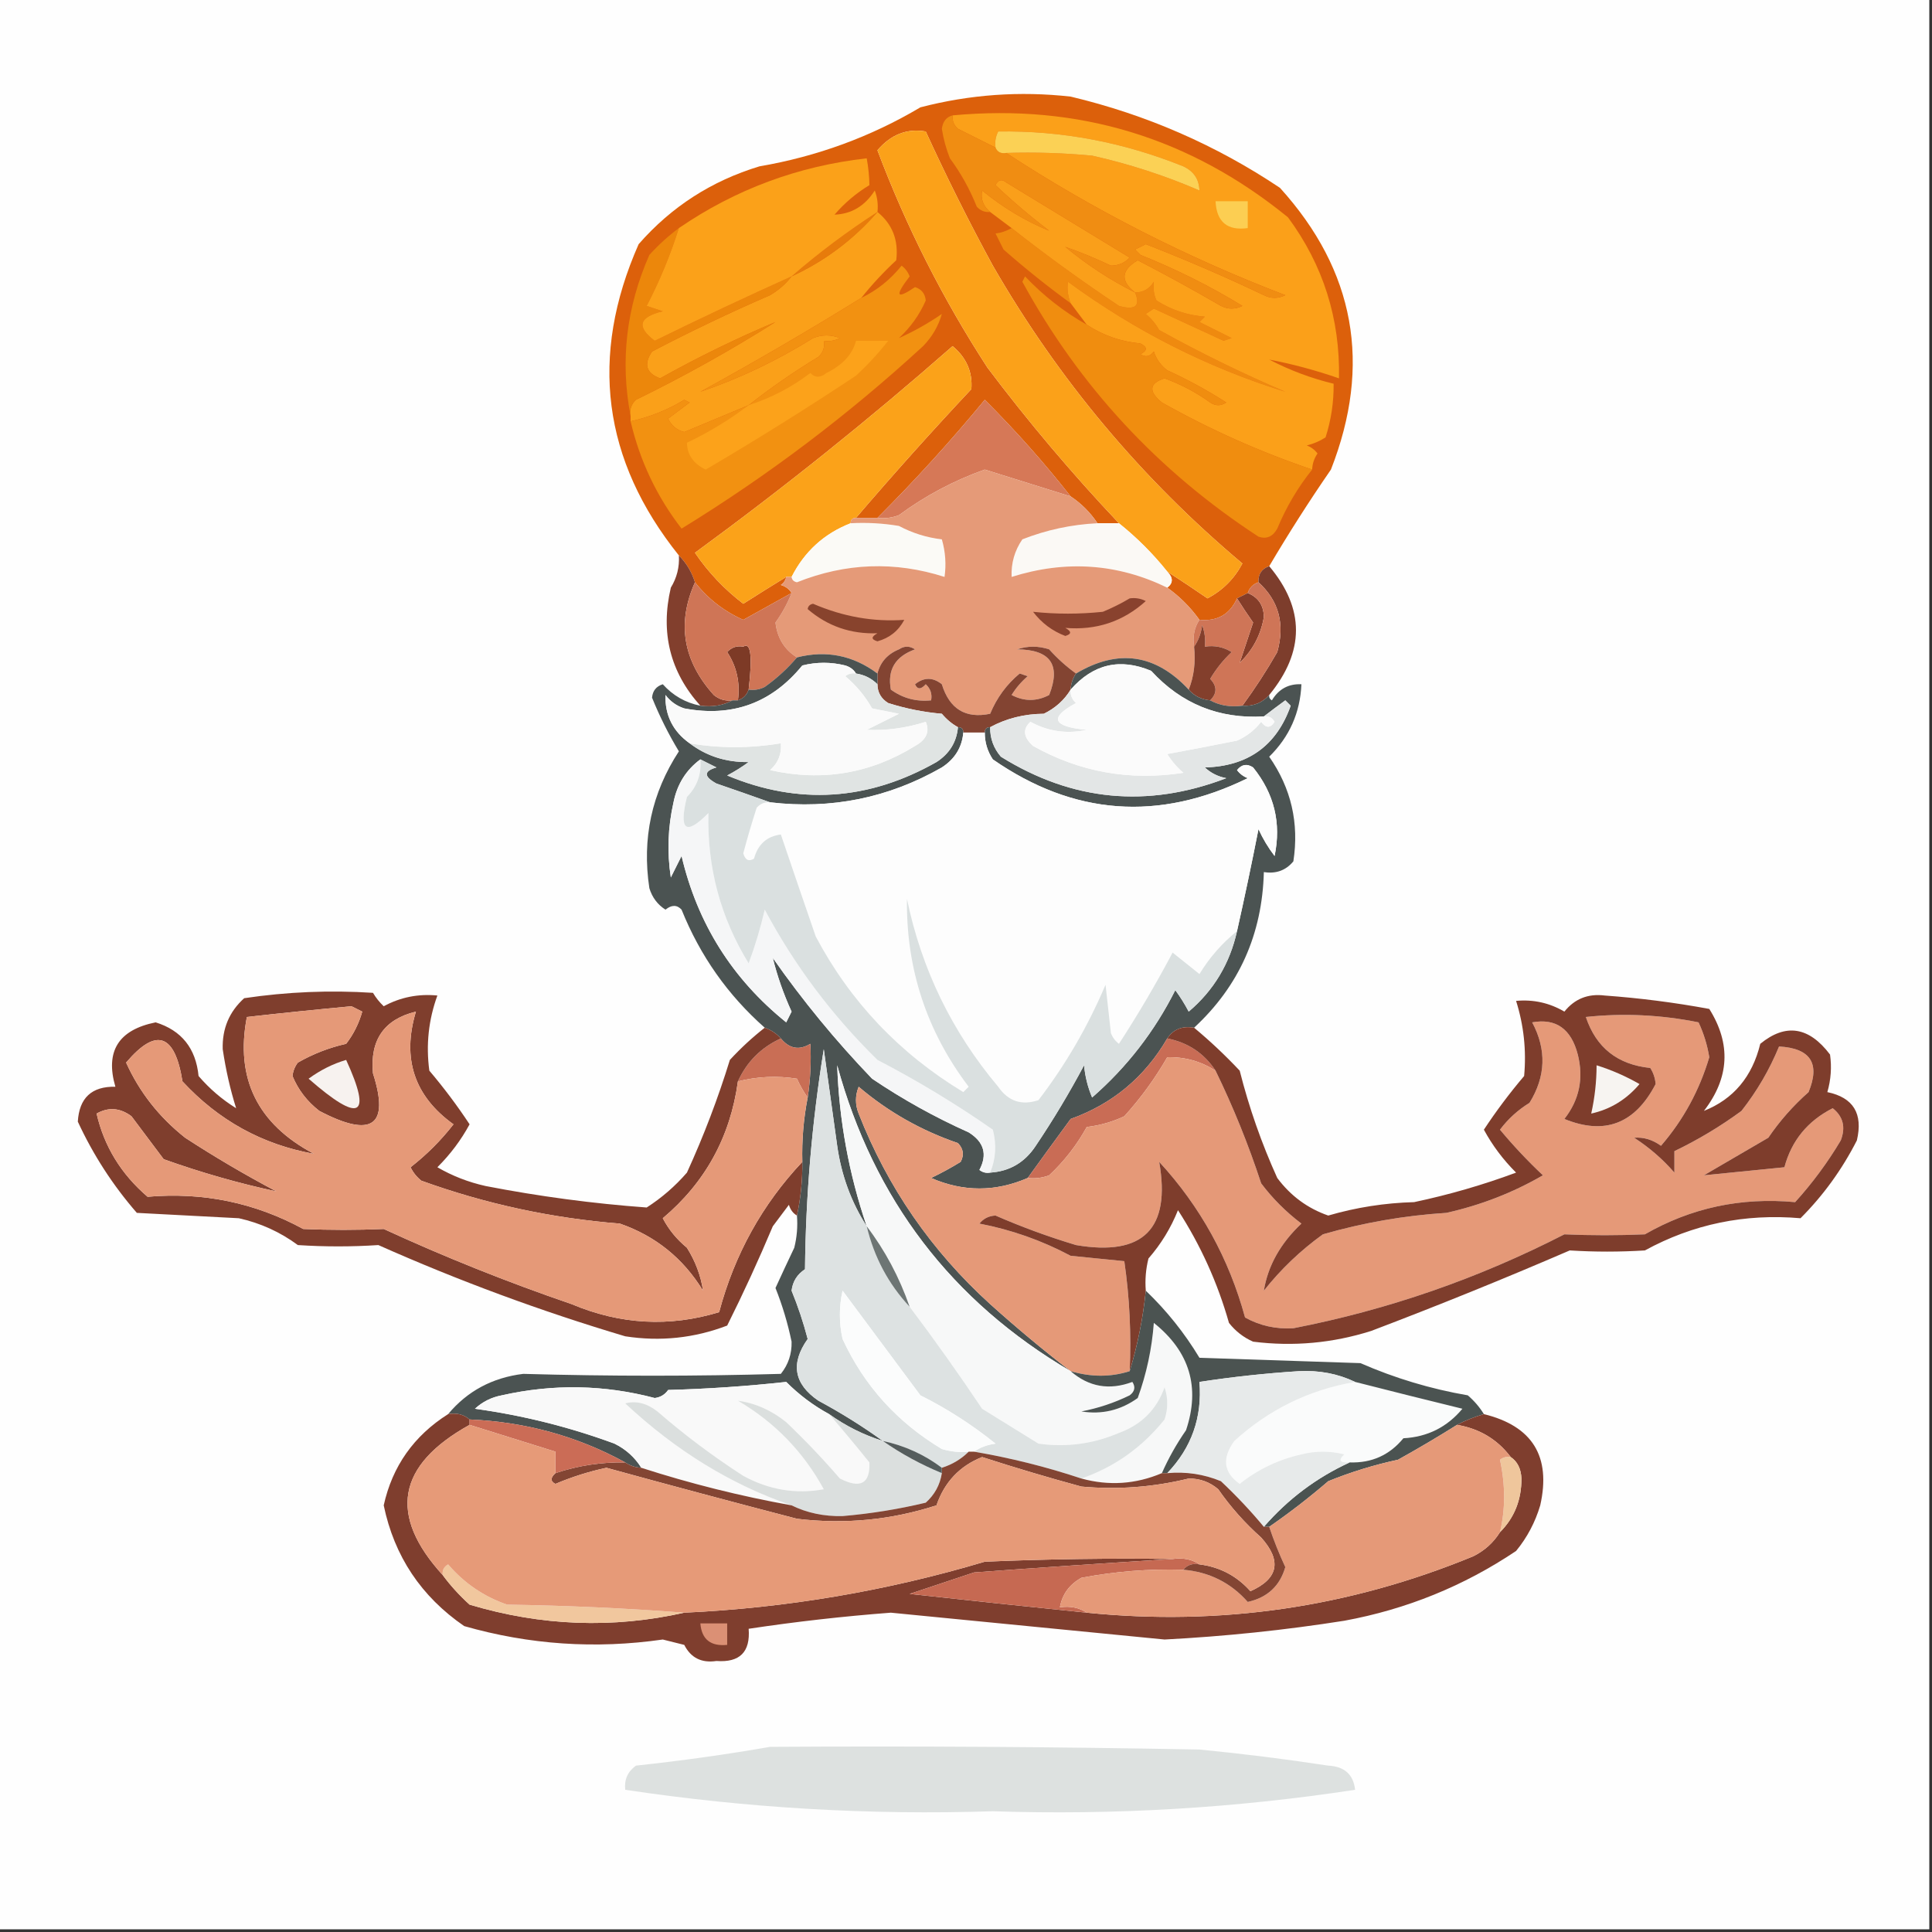 <?xml version="1.0" encoding="UTF-8"?>
<!DOCTYPE svg PUBLIC "-//W3C//DTD SVG 1.1//EN" "http://www.w3.org/Graphics/SVG/1.1/DTD/svg11.dtd">
<svg xmlns="http://www.w3.org/2000/svg" version="1.1" width="360px" height="360px" style="shape-rendering:geometricPrecision; text-rendering:geometricPrecision; image-rendering:optimizeQuality; fill-rule:evenodd; clip-rule:evenodd" xmlns:xlink="http://www.w3.org/1999/xlink">
<rect width="100%" height="100%" fill="#333333" stroke="none"/>
<g><path style="opacity:1" fill="#fefefe" d="M -0.5,-0.5 C 119.5,-0.5 239.5,-0.5 359.5,-0.5C 359.5,119.5 359.5,239.5 359.5,359.5C 239.5,359.5 119.5,359.5 -0.5,359.5C -0.5,239.5 -0.5,119.5 -0.5,-0.5 Z"/></g>
<g><path style="opacity:1" fill="#dc600b" d="M 236.5,105.5 C 235.094,105.973 234.427,106.973 234.5,108.5C 233.5,108.833 232.833,109.5 232.5,110.5C 231.833,110.833 231.167,111.167 230.5,111.5C 229.171,114.48 226.837,115.813 223.5,115.5C 221.806,113.139 219.806,111.139 217.5,109.5C 218.625,108.652 218.625,107.652 217.5,106.5C 219.993,108.112 222.493,109.778 225,111.5C 227.833,110 230,107.833 231.5,105C 212.729,89.23 197.229,70.73 185,49.5C 180.552,41.333 176.385,33 172.5,24.5C 169.013,23.892 166.013,25.059 163.5,28C 168.861,42.221 175.694,55.721 184,68.5C 191.626,78.626 199.793,88.293 208.5,97.5C 207.167,97.5 205.833,97.5 204.5,97.5C 203.167,95.5 201.5,93.833 199.5,92.5C 194.594,86.252 189.26,80.252 183.5,74.5C 177.209,82.127 170.542,89.46 163.5,96.5C 162.167,96.5 160.833,96.5 159.5,96.5C 166.406,88.425 173.572,80.425 181,72.5C 181.239,69.303 180.072,66.636 177.5,64.5C 162.087,78.043 146.087,90.876 129.5,103C 131.979,106.647 134.979,109.813 138.5,112.5C 141.202,110.78 143.868,109.113 146.5,107.5C 146.389,108.117 146.056,108.617 145.5,109C 146.416,109.278 147.082,109.778 147.5,110.5C 144.499,112.168 141.499,113.834 138.5,115.5C 134.91,113.909 131.91,111.575 129.5,108.5C 128.89,106.566 127.89,104.899 126.5,103.5C 112.266,85.727 109.766,66.393 119,45.5C 125.088,38.536 132.588,33.702 141.5,31C 152.252,29.154 162.252,25.487 171.5,20C 180.693,17.607 190.026,16.94 199.5,18C 213.567,21.351 226.567,27.017 238.5,35C 252.492,50.443 255.658,67.943 248,87.5C 243.943,93.384 240.11,99.384 236.5,105.5 Z"/></g>
<g><path style="opacity:1" fill="#fba119" d="M 217.5,106.5 C 214.833,103.167 211.833,100.167 208.5,97.5C 199.793,88.293 191.626,78.626 184,68.5C 175.694,55.721 168.861,42.221 163.5,28C 166.013,25.059 169.013,23.892 172.5,24.5C 176.385,33 180.552,41.333 185,49.5C 197.229,70.73 212.729,89.23 231.5,105C 230,107.833 227.833,110 225,111.5C 222.493,109.778 219.993,108.112 217.5,106.5 Z"/></g>
<g><path style="opacity:1" fill="#faa019" d="M 163.5,39.5 C 166.294,41.77 167.46,44.77 167,48.5C 164.628,50.703 162.461,53.036 160.5,55.5C 150.719,61.562 140.719,67.396 130.5,73C 137.75,70.545 144.75,67.212 151.5,63C 153.167,62.333 154.833,62.333 156.5,63C 155.552,63.483 154.552,63.65 153.5,63.5C 153.719,64.675 153.386,65.675 152.5,66.5C 147.926,69.276 143.593,72.276 139.5,75.5C 135.568,77.127 131.568,78.793 127.5,80.5C 126.09,80.132 125.09,79.299 124.5,78C 125.833,77 127.167,76 128.5,75C 128.167,74.833 127.833,74.667 127.5,74.5C 124.371,76.4 121.037,77.733 117.5,78.5C 117.5,78.167 117.5,77.833 117.5,77.5C 117.281,76.325 117.614,75.325 118.5,74.5C 127.432,70.135 136.098,65.301 144.5,60C 137.263,63.033 130.097,66.534 123,70.5C 120.402,69.536 119.902,67.87 121.5,65.5C 128.703,61.732 136.036,58.232 143.5,55C 145.093,54.051 146.426,52.885 147.5,51.5C 153.687,48.647 159.021,44.647 163.5,39.5 Z"/></g>
<g><path style="opacity:1" fill="#ec870b" d="M 126.5,42.5 C 124.942,47.458 122.942,52.292 120.5,57C 121.5,57.333 122.5,57.667 123.5,58C 119.033,59.066 118.533,60.899 122,63.5C 130.492,59.336 138.992,55.336 147.5,51.5C 146.426,52.885 145.093,54.051 143.5,55C 136.036,58.232 128.703,61.732 121.5,65.5C 119.902,67.87 120.402,69.536 123,70.5C 130.097,66.534 137.263,63.033 144.5,60C 136.098,65.301 127.432,70.135 118.5,74.5C 117.614,75.325 117.281,76.325 117.5,77.5C 115.531,67.276 116.697,57.276 121,47.5C 122.704,45.627 124.537,43.96 126.5,42.5 Z"/></g>
<g><path style="opacity:1" fill="#f29111" d="M 117.5,78.5 C 121.037,77.733 124.371,76.4 127.5,74.5C 127.833,74.667 128.167,74.833 128.5,75C 127.167,76 125.833,77 124.5,78C 125.09,79.299 126.09,80.132 127.5,80.5C 131.568,78.793 135.568,77.127 139.5,75.5C 143.593,72.276 147.926,69.276 152.5,66.5C 153.386,65.675 153.719,64.675 153.5,63.5C 154.552,63.65 155.552,63.483 156.5,63C 154.833,62.333 153.167,62.333 151.5,63C 144.75,67.212 137.75,70.545 130.5,73C 140.719,67.396 150.719,61.562 160.5,55.5C 163.394,54.118 165.894,52.118 168,49.5C 168.692,50.025 169.192,50.692 169.5,51.5C 166.672,55.198 167.005,55.865 170.5,53.5C 171.72,53.887 172.387,54.72 172.5,56C 171.33,58.668 169.663,61.002 167.5,63C 170.25,61.773 172.917,60.273 175.5,58.5C 174.861,60.76 173.694,62.76 172,64.5C 158.097,77.285 143.097,88.618 127,98.5C 122.404,92.564 119.238,85.897 117.5,78.5 Z"/></g>
<g><path style="opacity:1" fill="#fca21a" d="M 139.5,75.5 C 143.673,74.163 147.506,72.163 151,69.5C 151.85,70.424 152.85,70.424 154,69.5C 157.044,67.992 158.877,65.992 159.5,63.5C 161.489,63.521 163.489,63.521 165.5,63.5C 163.684,65.817 161.684,67.984 159.5,70C 150.335,76.084 141.002,81.917 131.5,87.5C 129.216,86.418 128.05,84.752 128,82.5C 132.147,80.518 135.98,78.184 139.5,75.5 Z"/></g>
<g><path style="opacity:1" fill="#ef8a0f" d="M 188.5,42.5 C 194.922,47.557 201.589,52.39 208.5,57C 211.543,57.862 212.543,57.029 211.5,54.5C 213.017,54.489 214.184,53.823 215,52.5C 214.852,53.825 215.018,54.992 215.5,56C 218.246,57.75 221.246,58.75 224.5,59C 224.167,59.333 223.833,59.667 223.5,60C 225.5,61 227.5,62 229.5,63C 229,63.167 228.5,63.333 228,63.5C 223.667,61.5 219.333,59.5 215,57.5C 214.5,57.833 214,58.167 213.5,58.5C 214.522,59.354 215.355,60.354 216,61.5C 223.665,65.749 231.498,69.583 239.5,73C 224.948,68.474 211.448,61.64 199,52.5C 198.805,53.819 198.972,55.153 199.5,56.5C 195.208,53.38 191.041,50.047 187,46.5C 186.5,45.5 186,44.5 185.5,43.5C 186.472,43.407 187.472,43.074 188.5,42.5 Z"/></g>
<g><path style="opacity:1" fill="#fba019" d="M 244.5,87.5 C 234.776,84.203 225.443,80.037 216.5,75C 213.96,72.913 214.127,71.413 217,70.5C 220.055,71.611 222.888,73.111 225.5,75C 226.5,75.667 227.5,75.667 228.5,75C 224.993,72.746 221.327,70.746 217.5,69C 216.299,68.097 215.465,66.931 215,65.5C 214.282,66.451 213.449,66.617 212.5,66C 213.833,65.333 213.833,64.667 212.5,64C 208.82,63.652 205.486,62.485 202.5,60.5C 201.5,59.167 200.5,57.833 199.5,56.5C 198.972,55.153 198.805,53.819 199,52.5C 211.448,61.64 224.948,68.474 239.5,73C 231.498,69.583 223.665,65.749 216,61.5C 215.355,60.354 214.522,59.354 213.5,58.5C 214,58.167 214.5,57.833 215,57.5C 219.333,59.5 223.667,61.5 228,63.5C 228.5,63.333 229,63.167 229.5,63C 227.5,62 225.5,61 223.5,60C 223.833,59.667 224.167,59.333 224.5,59C 221.246,58.75 218.246,57.75 215.5,56C 215.018,54.992 214.852,53.825 215,52.5C 214.184,53.823 213.017,54.489 211.5,54.5C 208.731,52.337 208.898,50.337 212,48.5C 217.247,51.206 222.414,54.04 227.5,57C 228.833,57.667 230.167,57.667 231.5,57C 225.537,53.352 219.204,50.185 212.5,47.5C 212.167,47.167 211.833,46.833 211.5,46.5C 212.167,46.167 212.833,45.833 213.5,45.5C 220.975,48.406 228.308,51.572 235.5,55C 236.833,55.667 238.167,55.667 239.5,55C 221.138,47.986 203.805,39.153 187.5,28.5C 192.844,28.334 198.177,28.501 203.5,29C 210.463,30.567 217.13,32.734 223.5,35.5C 223.439,33.408 222.439,31.908 220.5,31C 209.3,26.483 197.8,24.317 186,24.5C 185.517,25.448 185.351,26.448 185.5,27.5C 183.193,26.347 180.86,25.18 178.5,24C 177.748,23.329 177.414,22.496 177.5,21.5C 200.941,19.306 221.774,25.64 240,40.5C 246.557,49.383 249.723,59.383 249.5,70.5C 245.183,69.001 240.85,67.835 236.5,67C 240.342,69.002 244.342,70.502 248.5,71.5C 248.543,74.91 248.043,78.243 247,81.5C 245.933,82.191 244.766,82.691 243.5,83C 244.308,83.308 244.975,83.808 245.5,84.5C 244.873,85.417 244.539,86.417 244.5,87.5 Z"/></g>
<g><path style="opacity:1" fill="#e77b0b" d="M 163.5,39.5 C 159.021,44.647 153.687,48.647 147.5,51.5C 152.545,47.122 157.878,43.122 163.5,39.5 Z"/></g>
<g><path style="opacity:1" fill="#fa9f1a" d="M 211.5,54.5 C 212.543,57.029 211.543,57.862 208.5,57C 201.589,52.39 194.922,47.557 188.5,42.5C 187.167,41.5 185.833,40.5 184.5,39.5C 183.2,38.399 182.7,37.066 183,35.5C 186.937,38.705 191.104,41.205 195.5,43C 191.995,40.325 188.661,37.492 185.5,34.5C 186.002,33.479 186.668,33.312 187.5,34C 195.172,38.676 202.839,43.342 210.5,48C 209.57,48.991 208.404,49.491 207,49.5C 204.125,48.136 201.292,46.97 198.5,46C 202.549,49.352 206.882,52.185 211.5,54.5 Z"/></g>
<g><path style="opacity:1" fill="#fcce52" d="M 226.5,37.5 C 228.5,37.5 230.5,37.5 232.5,37.5C 232.5,39.167 232.5,40.833 232.5,42.5C 228.69,43.024 226.69,41.357 226.5,37.5 Z"/></g>
<g><path style="opacity:1" fill="#fba119" d="M 163.5,39.5 C 157.878,43.122 152.545,47.122 147.5,51.5C 138.992,55.336 130.492,59.336 122,63.5C 118.533,60.899 119.033,59.066 123.5,58C 122.5,57.667 121.5,57.333 120.5,57C 122.942,52.292 124.942,47.458 126.5,42.5C 137.058,35.274 148.724,30.94 161.5,29.5C 161.815,31.226 161.981,32.892 162,34.5C 159.555,35.977 157.388,37.81 155.5,40C 158.664,39.879 161.164,38.379 163,35.5C 163.49,36.793 163.657,38.127 163.5,39.5 Z"/></g>
<g><path style="opacity:1" fill="#f08d12" d="M 177.5,21.5 C 177.414,22.496 177.748,23.329 178.5,24C 180.86,25.18 183.193,26.347 185.5,27.5C 185.842,28.338 186.508,28.672 187.5,28.5C 203.805,39.153 221.138,47.986 239.5,55C 238.167,55.667 236.833,55.667 235.5,55C 228.308,51.572 220.975,48.406 213.5,45.5C 212.833,45.833 212.167,46.167 211.5,46.5C 211.833,46.833 212.167,47.167 212.5,47.5C 219.204,50.185 225.537,53.352 231.5,57C 230.167,57.667 228.833,57.667 227.5,57C 222.414,54.04 217.247,51.206 212,48.5C 208.898,50.337 208.731,52.337 211.5,54.5C 206.882,52.185 202.549,49.352 198.5,46C 201.292,46.97 204.125,48.136 207,49.5C 208.404,49.491 209.57,48.991 210.5,48C 202.839,43.342 195.172,38.676 187.5,34C 186.668,33.312 186.002,33.479 185.5,34.5C 188.661,37.492 191.995,40.325 195.5,43C 191.104,41.205 186.937,38.705 183,35.5C 182.7,37.066 183.2,38.399 184.5,39.5C 183.504,39.586 182.671,39.252 182,38.5C 180.701,35.245 179.035,32.245 177,29.5C 176.296,27.722 175.796,25.888 175.5,24C 175.684,22.624 176.351,21.791 177.5,21.5 Z"/></g>
<g><path style="opacity:1" fill="#fbd155" d="M 187.5,28.5 C 186.508,28.672 185.842,28.338 185.5,27.5C 185.351,26.448 185.517,25.448 186,24.5C 197.8,24.317 209.3,26.483 220.5,31C 222.439,31.908 223.439,33.408 223.5,35.5C 217.13,32.734 210.463,30.567 203.5,29C 198.177,28.501 192.844,28.334 187.5,28.5 Z"/></g>
<g><path style="opacity:1" fill="#fba219" d="M 159.5,96.5 C 158.833,96.5 158.5,96.833 158.5,97.5C 153.58,99.419 149.913,102.752 147.5,107.5C 147.167,107.5 146.833,107.5 146.5,107.5C 143.868,109.113 141.202,110.78 138.5,112.5C 134.979,109.813 131.979,106.647 129.5,103C 146.087,90.876 162.087,78.043 177.5,64.5C 180.072,66.636 181.239,69.303 181,72.5C 173.572,80.425 166.406,88.425 159.5,96.5 Z"/></g>
<g><path style="opacity:1" fill="#d67857" d="M 199.5,92.5 C 194.192,90.852 188.859,89.185 183.5,87.5C 177.728,89.552 172.394,92.385 167.5,96C 166.207,96.49 164.873,96.657 163.5,96.5C 170.542,89.46 177.209,82.127 183.5,74.5C 189.26,80.252 194.594,86.252 199.5,92.5 Z"/></g>
<g><path style="opacity:1" fill="#f08d0f" d="M 202.5,60.5 C 205.486,62.485 208.82,63.652 212.5,64C 213.833,64.667 213.833,65.333 212.5,66C 213.449,66.617 214.282,66.451 215,65.5C 215.465,66.931 216.299,68.097 217.5,69C 221.327,70.746 224.993,72.746 228.5,75C 227.5,75.667 226.5,75.667 225.5,75C 222.888,73.111 220.055,71.611 217,70.5C 214.127,71.413 213.96,72.913 216.5,75C 225.443,80.037 234.776,84.203 244.5,87.5C 241.841,90.809 239.674,94.476 238,98.5C 237.163,100.007 235.996,100.507 234.5,100C 215.779,87.784 201.112,71.951 190.5,52.5C 190.667,52.167 190.833,51.833 191,51.5C 194.441,55.121 198.274,58.121 202.5,60.5 Z"/></g>
<g><path style="opacity:1" fill="#fbfaf6" d="M 158.5,97.5 C 161.518,97.335 164.518,97.502 167.5,98C 170.022,99.341 172.689,100.174 175.5,100.5C 176.167,102.819 176.334,105.153 176,107.5C 166.744,104.54 157.577,104.874 148.5,108.5C 147.893,108.376 147.56,108.043 147.5,107.5C 149.913,102.752 153.58,99.419 158.5,97.5 Z"/></g>
<g><path style="opacity:1" fill="#fbf9f5" d="M 204.5,97.5 C 205.833,97.5 207.167,97.5 208.5,97.5C 211.833,100.167 214.833,103.167 217.5,106.5C 218.625,107.652 218.625,108.652 217.5,109.5C 208.235,104.994 198.568,104.327 188.5,107.5C 188.39,104.941 189.056,102.608 190.5,100.5C 195.003,98.733 199.669,97.733 204.5,97.5 Z"/></g>
<g><path style="opacity:1" fill="#e59a78" d="M 199.5,92.5 C 201.5,93.833 203.167,95.5 204.5,97.5C 199.669,97.733 195.003,98.733 190.5,100.5C 189.056,102.608 188.39,104.941 188.5,107.5C 198.568,104.327 208.235,104.994 217.5,109.5C 219.806,111.139 221.806,113.139 223.5,115.5C 222.549,116.919 222.216,118.585 222.5,120.5C 222.806,123.385 222.473,126.052 221.5,128.5C 215.307,121.851 208.307,120.851 200.5,125.5C 198.704,124.207 197.037,122.707 195.5,121C 193.5,120.333 191.5,120.333 189.5,121C 195.719,121.035 197.719,123.868 195.5,129.5C 193.161,130.724 190.828,130.724 188.5,129.5C 189.313,128.186 190.313,127.019 191.5,126C 191,125.833 190.5,125.667 190,125.5C 187.566,127.525 185.732,130.025 184.5,133C 179.924,133.95 176.924,132.117 175.5,127.5C 173.833,126.167 172.167,126.167 170.5,127.5C 170.938,128.506 171.604,128.506 172.5,127.5C 173.386,128.325 173.719,129.325 173.5,130.5C 170.728,130.78 168.228,130.113 166,128.5C 165.318,124.82 166.818,122.32 170.5,121C 169.5,120.333 168.5,120.333 167.5,121C 165.365,121.876 164.031,123.376 163.5,125.5C 158.95,122.111 153.95,121.111 148.5,122.5C 146.164,121.044 144.831,118.878 144.5,116C 145.741,114.269 146.741,112.436 147.5,110.5C 147.082,109.778 146.416,109.278 145.5,109C 146.056,108.617 146.389,108.117 146.5,107.5C 146.833,107.5 147.167,107.5 147.5,107.5C 147.56,108.043 147.893,108.376 148.5,108.5C 157.577,104.874 166.744,104.54 176,107.5C 176.334,105.153 176.167,102.819 175.5,100.5C 172.689,100.174 170.022,99.341 167.5,98C 164.518,97.502 161.518,97.335 158.5,97.5C 158.5,96.833 158.833,96.5 159.5,96.5C 160.833,96.5 162.167,96.5 163.5,96.5C 164.873,96.657 166.207,96.49 167.5,96C 172.394,92.385 177.728,89.552 183.5,87.5C 188.859,89.185 194.192,90.852 199.5,92.5 Z"/></g>
<g><path style="opacity:1" fill="#89422e" d="M 210.5,111.5 C 211.552,111.351 212.552,111.517 213.5,112C 209.282,115.814 204.282,117.481 198.5,117C 199.696,117.654 199.696,118.154 198.5,118.5C 196.076,117.577 194.076,116.077 192.5,114C 196.784,114.457 201.118,114.457 205.5,114C 207.315,113.243 208.981,112.41 210.5,111.5 Z"/></g>
<g><path style="opacity:1" fill="#853d29" d="M 232.5,110.5 C 234.478,111.317 235.478,112.817 235.5,115C 234.92,118.328 233.42,121.161 231,123.5C 231.782,121.154 232.615,118.654 233.5,116C 232.445,114.493 231.445,112.993 230.5,111.5C 231.167,111.167 231.833,110.833 232.5,110.5 Z"/></g>
<g><path style="opacity:1" fill="#88432d" d="M 150.5,113.5 C 150.56,112.957 150.893,112.624 151.5,112.5C 157.093,114.913 162.76,115.913 168.5,115.5C 167.421,117.543 165.754,118.876 163.5,119.5C 162.304,119.154 162.304,118.654 163.5,118C 158.532,118.176 154.199,116.676 150.5,113.5 Z"/></g>
<g><path style="opacity:1" fill="#7d3d2c" d="M 236.5,105.5 C 243.147,113.408 243.147,121.408 236.5,129.5C 235.221,130.968 233.554,131.635 231.5,131.5C 233.837,128.319 236.004,124.986 238,121.5C 239.461,116.284 238.295,111.95 234.5,108.5C 234.427,106.973 235.094,105.973 236.5,105.5 Z"/></g>
<g><path style="opacity:1" fill="#cf7557" d="M 234.5,108.5 C 238.295,111.95 239.461,116.284 238,121.5C 236.004,124.986 233.837,128.319 231.5,131.5C 229.265,131.795 227.265,131.461 225.5,130.5C 226.807,129.198 226.807,127.865 225.5,126.5C 226.593,124.651 227.926,122.984 229.5,121.5C 227.955,120.548 226.288,120.215 224.5,120.5C 224.657,119.127 224.49,117.793 224,116.5C 223.79,118.058 223.29,119.391 222.5,120.5C 222.216,118.585 222.549,116.919 223.5,115.5C 226.837,115.813 229.171,114.48 230.5,111.5C 231.445,112.993 232.445,114.493 233.5,116C 232.615,118.654 231.782,121.154 231,123.5C 233.42,121.161 234.92,118.328 235.5,115C 235.478,112.817 234.478,111.317 232.5,110.5C 232.833,109.5 233.5,108.833 234.5,108.5 Z"/></g>
<g><path style="opacity:1" fill="#823f2d" d="M 126.5,103.5 C 127.89,104.899 128.89,106.566 129.5,108.5C 126.095,116.125 127.262,123.125 133,129.5C 134.011,130.337 135.178,130.67 136.5,130.5C 134.735,131.461 132.735,131.795 130.5,131.5C 124.861,125.222 123.028,117.889 125,109.5C 126.128,107.655 126.628,105.655 126.5,103.5 Z"/></g>
<g><path style="opacity:1" fill="#7d3a26" d="M 139.5,128.5 C 139.167,129.5 138.5,130.167 137.5,130.5C 137.937,127.193 137.27,124.193 135.5,121.5C 136.325,120.614 137.325,120.281 138.5,120.5C 139.896,119.581 140.23,122.247 139.5,128.5 Z"/></g>
<g><path style="opacity:1" fill="#cf7556" d="M 129.5,108.5 C 131.91,111.575 134.91,113.909 138.5,115.5C 141.499,113.834 144.499,112.168 147.5,110.5C 146.741,112.436 145.741,114.269 144.5,116C 144.831,118.878 146.164,121.044 148.5,122.5C 146.763,124.55 144.763,126.383 142.5,128C 141.552,128.483 140.552,128.649 139.5,128.5C 140.23,122.247 139.896,119.581 138.5,120.5C 137.325,120.281 136.325,120.614 135.5,121.5C 137.27,124.193 137.937,127.193 137.5,130.5C 137.167,130.5 136.833,130.5 136.5,130.5C 135.178,130.67 134.011,130.337 133,129.5C 127.262,123.125 126.095,116.125 129.5,108.5 Z"/></g>
<g><path style="opacity:1" fill="#833f2c" d="M 225.5,130.5 C 223.847,130.34 222.514,129.674 221.5,128.5C 222.473,126.052 222.806,123.385 222.5,120.5C 223.29,119.391 223.79,118.058 224,116.5C 224.49,117.793 224.657,119.127 224.5,120.5C 226.288,120.215 227.955,120.548 229.5,121.5C 227.926,122.984 226.593,124.651 225.5,126.5C 226.807,127.865 226.807,129.198 225.5,130.5 Z"/></g>
<g><path style="opacity:1" fill="#834432" d="M 200.5,125.5 C 199.89,126.391 199.557,127.391 199.5,128.5C 198.326,130.441 196.659,131.941 194.5,133C 190.861,133.026 187.528,133.86 184.5,135.5C 183.833,135.5 183.5,135.833 183.5,136.5C 182.167,136.5 180.833,136.5 179.5,136.5C 179.5,135.833 179.167,135.5 178.5,135.5C 177.373,134.878 176.373,134.045 175.5,133C 172.086,132.703 168.753,132.036 165.5,131C 164.177,130.184 163.511,129.017 163.5,127.5C 163.5,126.833 163.5,126.167 163.5,125.5C 164.031,123.376 165.365,121.876 167.5,121C 168.5,120.333 169.5,120.333 170.5,121C 166.818,122.32 165.318,124.82 166,128.5C 168.228,130.113 170.728,130.78 173.5,130.5C 173.719,129.325 173.386,128.325 172.5,127.5C 171.604,128.506 170.938,128.506 170.5,127.5C 172.167,126.167 173.833,126.167 175.5,127.5C 176.924,132.117 179.924,133.95 184.5,133C 185.732,130.025 187.566,127.525 190,125.5C 190.5,125.667 191,125.833 191.5,126C 190.313,127.019 189.313,128.186 188.5,129.5C 190.828,130.724 193.161,130.724 195.5,129.5C 197.719,123.868 195.719,121.035 189.5,121C 191.5,120.333 193.5,120.333 195.5,121C 197.037,122.707 198.704,124.207 200.5,125.5 Z"/></g>
<g><path style="opacity:1" fill="#4b5352" d="M 163.5,125.5 C 163.5,126.167 163.5,126.833 163.5,127.5C 162.395,126.4 161.062,125.733 159.5,125.5C 159.082,124.778 158.416,124.278 157.5,124C 154.833,123.333 152.167,123.333 149.5,124C 143.766,131.023 136.433,133.689 127.5,132C 126.069,131.535 124.903,130.701 124,129.5C 123.891,133.282 125.391,136.282 128.5,138.5C 131.655,140.898 135.321,142.064 139.5,142C 138.241,142.923 136.908,143.757 135.5,144.5C 148.785,150.048 161.785,149.214 174.5,142C 176.923,140.429 178.256,138.263 178.5,135.5C 179.167,135.5 179.5,135.833 179.5,136.5C 179.256,139.263 177.923,141.429 175.5,143C 165.581,148.684 154.914,150.851 143.5,149.5C 140.275,148.35 136.942,147.184 133.5,146C 131.109,144.691 131.109,143.691 133.5,143C 132.473,142.487 131.473,141.987 130.5,141.5C 127.843,143.466 126.177,146.133 125.5,149.5C 124.447,154.133 124.281,158.799 125,163.5C 125.667,162.167 126.333,160.833 127,159.5C 129.958,172.087 136.458,182.421 146.5,190.5C 146.833,189.833 147.167,189.167 147.5,188.5C 145.985,185.169 144.818,181.836 144,178.5C 149.569,186.46 155.736,193.96 162.5,201C 168.21,204.855 174.21,208.188 180.5,211C 183.362,212.786 184.028,215.119 182.5,218C 183.094,218.464 183.761,218.631 184.5,218.5C 188.138,218.262 190.971,216.596 193,213.5C 196.252,208.666 199.252,203.666 202,198.5C 202.192,200.577 202.692,202.577 203.5,204.5C 209.974,198.858 215.141,192.191 219,184.5C 219.923,185.759 220.757,187.092 221.5,188.5C 226.16,184.548 229.16,179.548 230.5,173.5C 231.913,167.216 233.247,160.883 234.5,154.5C 235.316,156.287 236.316,157.954 237.5,159.5C 238.777,153.391 237.444,147.891 233.5,143C 232.365,142.251 231.365,142.417 230.5,143.5C 231.025,144.192 231.692,144.692 232.5,145C 215.902,153.13 200.069,151.963 185,141.5C 183.991,139.975 183.491,138.308 183.5,136.5C 183.5,135.833 183.833,135.5 184.5,135.5C 184.472,137.582 185.139,139.416 186.5,141C 199.807,149.291 213.807,150.624 228.5,145C 226.956,144.71 225.623,144.044 224.5,143C 232.529,142.791 237.862,138.958 240.5,131.5C 240.167,131.167 239.833,130.833 239.5,130.5C 238.099,131.521 236.765,132.521 235.5,133.5C 227.144,133.988 220.144,131.154 214.5,125C 208.694,122.562 203.694,123.729 199.5,128.5C 199.557,127.391 199.89,126.391 200.5,125.5C 208.307,120.851 215.307,121.851 221.5,128.5C 222.514,129.674 223.847,130.34 225.5,130.5C 227.265,131.461 229.265,131.795 231.5,131.5C 233.554,131.635 235.221,130.968 236.5,129.5C 236.435,129.938 236.601,130.272 237,130.5C 238.264,128.393 240.097,127.393 242.5,127.5C 242.271,132.792 240.271,137.292 236.5,141C 240.595,146.879 242.095,153.379 241,160.5C 239.599,162.192 237.766,162.859 235.5,162.5C 235.194,174.102 230.861,183.768 222.5,191.5C 220.302,191.12 218.635,191.787 217.5,193.5C 213.293,200.712 207.293,205.712 199.5,208.5C 196.784,212.203 194.117,215.87 191.5,219.5C 185.488,222.108 179.488,222.108 173.5,219.5C 175.386,218.594 177.22,217.594 179,216.5C 179.684,215.216 179.517,214.049 178.5,213C 171.634,210.653 165.468,207.153 160,202.5C 159.333,204.167 159.333,205.833 160,207.5C 165.375,221.217 173.542,233.051 184.5,243C 189.398,247.408 194.398,251.574 199.5,255.5C 177.318,242.47 162.818,223.47 156,198.5C 156.349,208.746 158.182,218.746 161.5,228.5C 158.613,223.998 156.78,218.998 156,213.5C 155.167,207.5 154.333,201.5 153.5,195.5C 151.306,209.072 150.139,222.739 150,236.5C 148.536,237.459 147.703,238.792 147.5,240.5C 148.698,243.426 149.698,246.426 150.5,249.5C 147.267,254.058 147.934,257.892 152.5,261C 156.732,263.275 160.732,265.775 164.5,268.5C 160.926,267.379 157.592,265.713 154.5,263.5C 151.569,261.909 148.902,259.909 146.5,257.5C 139.216,258.3 131.883,258.8 124.5,259C 123.892,259.87 123.059,260.37 122,260.5C 112.569,258.012 103.069,257.845 93.5,260C 91.579,260.36 89.912,261.194 88.5,262.5C 97.398,263.724 106.065,265.891 114.5,269C 116.618,270.049 118.284,271.549 119.5,273.5C 118.391,273.443 117.391,273.11 116.5,272.5C 107.573,267.611 97.907,264.944 87.5,264.5C 86.432,263.566 85.099,263.232 83.5,263.5C 87.094,259.2 91.761,256.7 97.5,256C 113.651,256.457 129.651,256.457 145.5,256C 146.894,254.261 147.561,252.261 147.5,250C 146.793,246.584 145.793,243.25 144.5,240C 145.635,237.518 146.801,235.018 148,232.5C 148.495,230.527 148.662,228.527 148.5,226.5C 149.207,223.214 149.54,219.881 149.5,216.5C 149.395,212.452 149.728,208.452 150.5,204.5C 151.005,201.159 151.172,197.826 151,194.5C 148.924,195.757 147.09,195.424 145.5,193.5C 144.71,192.599 143.71,191.932 142.5,191.5C 135.622,185.423 130.455,178.09 127,169.5C 126.15,168.576 125.15,168.576 124,169.5C 122.523,168.556 121.523,167.223 121,165.5C 119.599,156.273 121.433,147.773 126.5,140C 124.577,136.822 122.911,133.488 121.5,130C 121.613,128.72 122.28,127.887 123.5,127.5C 125.4,129.616 127.733,130.949 130.5,131.5C 132.735,131.795 134.735,131.461 136.5,130.5C 136.833,130.5 137.167,130.5 137.5,130.5C 138.5,130.167 139.167,129.5 139.5,128.5C 140.552,128.649 141.552,128.483 142.5,128C 144.763,126.383 146.763,124.55 148.5,122.5C 153.95,121.111 158.95,122.111 163.5,125.5 Z"/></g>
<g><path style="opacity:1" fill="#f5f6f7" d="M 130.5,141.5 C 130.736,144.226 129.903,146.559 128,148.5C 126.459,154.767 127.793,155.767 132,151.5C 131.758,161.656 134.258,170.989 139.5,179.5C 140.711,176.239 141.711,172.905 142.5,169.5C 148.029,179.872 155.029,189.205 163.5,197.5C 170.958,201.372 178.125,205.706 185,210.5C 185.722,213.261 185.555,215.927 184.5,218.5C 183.761,218.631 183.094,218.464 182.5,218C 184.028,215.119 183.362,212.786 180.5,211C 174.21,208.188 168.21,204.855 162.5,201C 155.736,193.96 149.569,186.46 144,178.5C 144.818,181.836 145.985,185.169 147.5,188.5C 147.167,189.167 146.833,189.833 146.5,190.5C 136.458,182.421 129.958,172.087 127,159.5C 126.333,160.833 125.667,162.167 125,163.5C 124.281,158.799 124.447,154.133 125.5,149.5C 126.177,146.133 127.843,143.466 130.5,141.5 Z"/></g>
<g><path style="opacity:1" fill="#e0e4e3" d="M 159.5,125.5 C 161.062,125.733 162.395,126.4 163.5,127.5C 163.511,129.017 164.177,130.184 165.5,131C 168.753,132.036 172.086,132.703 175.5,133C 176.373,134.045 177.373,134.878 178.5,135.5C 178.256,138.263 176.923,140.429 174.5,142C 161.785,149.214 148.785,150.048 135.5,144.5C 136.908,143.757 138.241,142.923 139.5,142C 135.321,142.064 131.655,140.898 128.5,138.5C 134.03,139.455 139.696,139.455 145.5,138.5C 145.672,140.492 145.005,142.158 143.5,143.5C 153.155,145.666 162.155,144.166 170.5,139C 172.616,137.829 173.282,136.329 172.5,134.5C 168.89,135.658 165.223,136.158 161.5,136C 163.5,135 165.5,134 167.5,133C 165.833,132.667 164.167,132.333 162.5,132C 161.18,129.683 159.514,127.683 157.5,126C 158.094,125.536 158.761,125.369 159.5,125.5 Z"/></g>
<g><path style="opacity:1" fill="#e3e6e6" d="M 199.5,128.5 C 199.414,129.496 199.748,130.329 200.5,131C 195.443,133.729 196.109,135.396 202.5,136C 198.814,136.807 195.314,136.307 192,134.5C 190.521,135.873 190.688,137.373 192.5,139C 201.205,143.873 210.539,145.54 220.5,144C 219.313,142.981 218.313,141.814 217.5,140.5C 221.842,139.703 226.176,138.87 230.5,138C 232.286,137.215 233.786,136.049 235,134.5C 235.893,135.711 236.726,135.711 237.5,134.5C 237.043,133.702 236.376,133.369 235.5,133.5C 236.765,132.521 238.099,131.521 239.5,130.5C 239.833,130.833 240.167,131.167 240.5,131.5C 237.862,138.958 232.529,142.791 224.5,143C 225.623,144.044 226.956,144.71 228.5,145C 213.807,150.624 199.807,149.291 186.5,141C 185.139,139.416 184.472,137.582 184.5,135.5C 187.528,133.86 190.861,133.026 194.5,133C 196.659,131.941 198.326,130.441 199.5,128.5 Z"/></g>
<g><path style="opacity:1" fill="#fdfdfd" d="M 179.5,136.5 C 180.833,136.5 182.167,136.5 183.5,136.5C 183.491,138.308 183.991,139.975 185,141.5C 200.069,151.963 215.902,153.13 232.5,145C 231.692,144.692 231.025,144.192 230.5,143.5C 231.365,142.417 232.365,142.251 233.5,143C 237.444,147.891 238.777,153.391 237.5,159.5C 236.316,157.954 235.316,156.287 234.5,154.5C 233.247,160.883 231.913,167.216 230.5,173.5C 227.703,175.761 225.37,178.427 223.5,181.5C 221.833,180.167 220.167,178.833 218.5,177.5C 215.432,183.299 212.099,188.966 208.5,194.5C 207.808,193.975 207.308,193.308 207,192.5C 206.667,189.5 206.333,186.5 206,183.5C 202.703,191.273 198.536,198.439 193.5,205C 190.364,206.041 187.864,205.207 186,202.5C 177.371,192.242 171.704,180.576 169,167.5C 168.829,180.489 172.662,192.156 180.5,202.5C 180.167,202.833 179.833,203.167 179.5,203.5C 167.596,196.299 158.429,186.632 152,174.5C 149.792,168.106 147.626,161.772 145.5,155.5C 142.891,155.83 141.224,157.33 140.5,160C 139.517,160.591 138.85,160.257 138.5,159C 139.256,156.144 140.089,153.311 141,150.5C 141.671,149.748 142.504,149.414 143.5,149.5C 154.914,150.851 165.581,148.684 175.5,143C 177.923,141.429 179.256,139.263 179.5,136.5 Z"/></g>
<g><path style="opacity:1" fill="#fafafa" d="M 159.5,125.5 C 158.761,125.369 158.094,125.536 157.5,126C 159.514,127.683 161.18,129.683 162.5,132C 164.167,132.333 165.833,132.667 167.5,133C 165.5,134 163.5,135 161.5,136C 165.223,136.158 168.89,135.658 172.5,134.5C 173.282,136.329 172.616,137.829 170.5,139C 162.155,144.166 153.155,145.666 143.5,143.5C 145.005,142.158 145.672,140.492 145.5,138.5C 139.696,139.455 134.03,139.455 128.5,138.5C 125.391,136.282 123.891,133.282 124,129.5C 124.903,130.701 126.069,131.535 127.5,132C 136.433,133.689 143.766,131.023 149.5,124C 152.167,123.333 154.833,123.333 157.5,124C 158.416,124.278 159.082,124.778 159.5,125.5 Z"/></g>
<g><path style="opacity:1" fill="#fbfbfb" d="M 235.5,133.5 C 236.376,133.369 237.043,133.702 237.5,134.5C 236.726,135.711 235.893,135.711 235,134.5C 233.786,136.049 232.286,137.215 230.5,138C 226.176,138.87 221.842,139.703 217.5,140.5C 218.313,141.814 219.313,142.981 220.5,144C 210.539,145.54 201.205,143.873 192.5,139C 190.688,137.373 190.521,135.873 192,134.5C 195.314,136.307 198.814,136.807 202.5,136C 196.109,135.396 195.443,133.729 200.5,131C 199.748,130.329 199.414,129.496 199.5,128.5C 203.694,123.729 208.694,122.562 214.5,125C 220.144,131.154 227.144,133.988 235.5,133.5 Z"/></g>
<g><path style="opacity:1" fill="#c96e55" d="M 145.5,193.5 C 147.09,195.424 148.924,195.757 151,194.5C 151.172,197.826 151.005,201.159 150.5,204.5C 149.751,203.469 149.085,202.302 148.5,201C 144.797,200.421 141.131,200.588 137.5,201.5C 139.167,197.833 141.833,195.167 145.5,193.5 Z"/></g>
<g><path style="opacity:1" fill="#dae0e0" d="M 130.5,141.5 C 131.473,141.987 132.473,142.487 133.5,143C 131.109,143.691 131.109,144.691 133.5,146C 136.942,147.184 140.275,148.35 143.5,149.5C 142.504,149.414 141.671,149.748 141,150.5C 140.089,153.311 139.256,156.144 138.5,159C 138.85,160.257 139.517,160.591 140.5,160C 141.224,157.33 142.891,155.83 145.5,155.5C 147.626,161.772 149.792,168.106 152,174.5C 158.429,186.632 167.596,196.299 179.5,203.5C 179.833,203.167 180.167,202.833 180.5,202.5C 172.662,192.156 168.829,180.489 169,167.5C 171.704,180.576 177.371,192.242 186,202.5C 187.864,205.207 190.364,206.041 193.5,205C 198.536,198.439 202.703,191.273 206,183.5C 206.333,186.5 206.667,189.5 207,192.5C 207.308,193.308 207.808,193.975 208.5,194.5C 212.099,188.966 215.432,183.299 218.5,177.5C 220.167,178.833 221.833,180.167 223.5,181.5C 225.37,178.427 227.703,175.761 230.5,173.5C 229.16,179.548 226.16,184.548 221.5,188.5C 220.757,187.092 219.923,185.759 219,184.5C 215.141,192.191 209.974,198.858 203.5,204.5C 202.692,202.577 202.192,200.577 202,198.5C 199.252,203.666 196.252,208.666 193,213.5C 190.971,216.596 188.138,218.262 184.5,218.5C 185.555,215.927 185.722,213.261 185,210.5C 178.125,205.706 170.958,201.372 163.5,197.5C 155.029,189.205 148.029,179.872 142.5,169.5C 141.711,172.905 140.711,176.239 139.5,179.5C 134.258,170.989 131.758,161.656 132,151.5C 127.793,155.767 126.459,154.767 128,148.5C 129.903,146.559 130.736,144.226 130.5,141.5 Z"/></g>
<g><path style="opacity:1" fill="#c96c55" d="M 217.5,193.5 C 221.37,194.263 224.37,196.263 226.5,199.5C 223.744,197.747 220.744,196.914 217.5,197C 215.249,200.925 212.583,204.592 209.5,208C 207.285,209.044 204.952,209.71 202.5,210C 200.65,213.362 198.317,216.362 195.5,219C 194.207,219.49 192.873,219.657 191.5,219.5C 194.117,215.87 196.784,212.203 199.5,208.5C 207.293,205.712 213.293,200.712 217.5,193.5 Z"/></g>
<g><path style="opacity:1" fill="#7f3e2d" d="M 142.5,191.5 C 143.71,191.932 144.71,192.599 145.5,193.5C 141.833,195.167 139.167,197.833 137.5,201.5C 136.08,211.843 131.414,220.343 123.5,227C 124.608,229.112 126.108,230.946 128,232.5C 129.588,235.038 130.588,237.705 131,240.5C 127.306,234.469 122.139,230.303 115.5,228C 102.776,226.989 90.443,224.322 78.5,220C 77.643,219.311 76.977,218.478 76.5,217.5C 79.5,215.167 82.167,212.5 84.5,209.5C 77.198,204.262 74.865,197.262 77.5,188.5C 71.582,189.937 68.916,193.771 69.5,200C 72.647,209.813 69.314,212.146 59.5,207C 57.226,205.235 55.559,203.068 54.5,200.5C 54.608,199.558 54.941,198.725 55.5,198C 58.327,196.377 61.327,195.21 64.5,194.5C 65.877,192.711 66.877,190.711 67.5,188.5C 66.833,188.167 66.167,187.833 65.5,187.5C 58.947,188.109 52.447,188.776 46,189.5C 43.803,200.943 47.97,209.443 58.5,215C 48.892,213.276 40.726,208.776 34,201.5C 32.578,192.578 29.078,191.412 23.5,198C 25.98,203.494 29.647,208.16 34.5,212C 40.002,215.585 45.669,218.919 51.5,222C 44.468,220.489 37.468,218.489 30.5,216C 28.5,213.333 26.5,210.667 24.5,208C 22.376,206.418 20.21,206.251 18,207.5C 19.402,213.607 22.569,218.773 27.5,223C 37.832,222.102 47.498,224.102 56.5,229C 61.515,229.219 66.515,229.219 71.5,229C 82.905,234.248 94.572,238.914 106.5,243C 115.583,246.829 124.75,247.329 134,244.5C 136.869,233.75 142.036,224.417 149.5,216.5C 149.54,219.881 149.207,223.214 148.5,226.5C 147.778,226.082 147.278,225.416 147,224.5C 146,225.833 145,227.167 144,228.5C 141.349,234.803 138.516,240.97 135.5,247C 129.369,249.344 123.036,250.011 116.5,249C 100.793,244.32 85.459,238.653 70.5,232C 65.525,232.328 60.525,232.328 55.5,232C 52.205,229.566 48.538,227.899 44.5,227C 38.167,226.667 31.833,226.333 25.5,226C 21.03,220.861 17.363,215.195 14.5,209C 14.761,204.572 17.094,202.405 21.5,202.5C 19.573,195.899 22.073,191.899 29,190.5C 33.823,192 36.49,195.334 37,200.5C 39.039,202.874 41.372,204.874 44,206.5C 42.902,203.006 42.069,199.339 41.5,195.5C 41.382,191.679 42.715,188.513 45.5,186C 53.474,184.811 61.474,184.478 69.5,185C 70.046,185.925 70.713,186.758 71.5,187.5C 74.612,185.816 77.946,185.15 81.5,185.5C 79.852,190.022 79.352,194.688 80,199.5C 82.726,202.717 85.226,206.05 87.5,209.5C 85.918,212.424 83.918,215.091 81.5,217.5C 84.28,219.117 87.28,220.284 90.5,221C 100.477,222.935 110.477,224.268 120.5,225C 123.295,223.207 125.795,221.04 128,218.5C 131.124,211.666 133.791,204.666 136,197.5C 138.037,195.294 140.203,193.294 142.5,191.5 Z"/></g>
<g><path style="opacity:1" fill="#e59978" d="M 210.5,255.5 C 206.983,256.62 203.316,256.62 199.5,255.5C 194.398,251.574 189.398,247.408 184.5,243C 173.542,233.051 165.375,221.217 160,207.5C 159.333,205.833 159.333,204.167 160,202.5C 165.468,207.153 171.634,210.653 178.5,213C 179.517,214.049 179.684,215.216 179,216.5C 177.22,217.594 175.386,218.594 173.5,219.5C 179.488,222.108 185.488,222.108 191.5,219.5C 192.873,219.657 194.207,219.49 195.5,219C 198.317,216.362 200.65,213.362 202.5,210C 204.952,209.71 207.285,209.044 209.5,208C 212.583,204.592 215.249,200.925 217.5,197C 220.744,196.914 223.744,197.747 226.5,199.5C 229.777,206.219 232.61,213.219 235,220.5C 237.124,223.325 239.624,225.825 242.5,228C 238.591,231.682 236.257,235.849 235.5,240.5C 238.659,236.508 242.326,233.008 246.5,230C 254.011,227.831 261.678,226.498 269.5,226C 275.917,224.57 281.917,222.237 287.5,219C 284.65,216.318 281.984,213.484 279.5,210.5C 281.008,208.493 282.842,206.826 285,205.5C 288.044,200.581 288.21,195.581 285.5,190.5C 289.928,189.705 292.761,191.705 294,196.5C 295.114,200.95 294.28,204.95 291.5,208.5C 298.995,211.572 304.662,209.405 308.5,202C 308.415,200.893 308.081,199.893 307.5,199C 301.409,198.377 297.409,195.21 295.5,189.5C 302.501,188.755 309.501,189.088 316.5,190.5C 317.469,192.573 318.135,194.739 318.5,197C 316.655,203.195 313.655,208.695 309.5,213.5C 307.922,212.36 306.256,211.86 304.5,212C 307.321,213.822 309.821,215.989 312,218.5C 312,217.167 312,215.833 312,214.5C 316.415,212.377 320.582,209.877 324.5,207C 327.393,203.316 329.726,199.316 331.5,195C 337.37,195.326 339.203,198.16 337,203.5C 334.128,206.037 331.628,208.87 329.5,212C 325.5,214.333 321.5,216.667 317.5,219C 322.447,218.512 327.447,218.012 332.5,217.5C 333.826,212.541 336.826,208.874 341.5,206.5C 343.446,208.044 343.946,210.044 343,212.5C 340.552,216.615 337.719,220.448 334.5,224C 324.424,223.062 315.091,225.062 306.5,230C 301.485,230.219 296.485,230.219 291.5,230C 275.442,238.241 258.609,244.074 241,247.5C 237.757,247.693 234.757,247.027 232,245.5C 228.993,234.481 223.66,224.815 216,216.5C 218.19,228.976 213.024,234.143 200.5,232C 195.379,230.46 190.379,228.627 185.5,226.5C 184.263,226.556 183.263,227.056 182.5,228C 188.447,229.137 194.113,231.137 199.5,234C 202.833,234.333 206.167,234.667 209.5,235C 210.479,241.744 210.812,248.578 210.5,255.5 Z"/></g>
<g><path style="opacity:1" fill="#f7f8f8" d="M 199.5,255.5 C 202.891,258.438 206.724,259.105 211,257.5C 211.617,258.449 211.451,259.282 210.5,260C 207.637,261.399 204.637,262.399 201.5,263C 205.323,263.617 208.823,262.783 212,260.5C 213.636,255.988 214.636,251.322 215,246.5C 221.681,251.839 223.681,258.506 221,266.5C 219.223,269.059 217.723,271.726 216.5,274.5C 211.62,276.568 206.62,276.901 201.5,275.5C 207.658,273.368 212.824,269.702 217,264.5C 217.667,262.5 217.667,260.5 217,258.5C 215.526,262.641 212.693,265.474 208.5,267C 203.669,269.062 198.669,269.729 193.5,269C 190,266.833 186.5,264.667 183,262.5C 178.637,255.986 174.137,249.653 169.5,243.5C 167.578,237.984 164.912,232.984 161.5,228.5C 158.182,218.746 156.349,208.746 156,198.5C 162.818,223.47 177.318,242.47 199.5,255.5 Z"/></g>
<g><path style="opacity:1" fill="#e59978" d="M 137.5,201.5 C 141.131,200.588 144.797,200.421 148.5,201C 149.085,202.302 149.751,203.469 150.5,204.5C 149.728,208.452 149.395,212.452 149.5,216.5C 142.036,224.417 136.869,233.75 134,244.5C 124.75,247.329 115.583,246.829 106.5,243C 94.572,238.914 82.905,234.248 71.5,229C 66.515,229.219 61.515,229.219 56.5,229C 47.498,224.102 37.832,222.102 27.5,223C 22.569,218.773 19.402,213.607 18,207.5C 20.21,206.251 22.376,206.418 24.5,208C 26.5,210.667 28.5,213.333 30.5,216C 37.468,218.489 44.468,220.489 51.5,222C 45.669,218.919 40.002,215.585 34.5,212C 29.647,208.16 25.98,203.494 23.5,198C 29.078,191.412 32.578,192.578 34,201.5C 40.726,208.776 48.892,213.276 58.5,215C 47.97,209.443 43.803,200.943 46,189.5C 52.447,188.776 58.947,188.109 65.5,187.5C 66.167,187.833 66.833,188.167 67.5,188.5C 66.877,190.711 65.877,192.711 64.5,194.5C 61.327,195.21 58.327,196.377 55.5,198C 54.941,198.725 54.608,199.558 54.5,200.5C 55.559,203.068 57.226,205.235 59.5,207C 69.314,212.146 72.647,209.813 69.5,200C 68.916,193.771 71.582,189.937 77.5,188.5C 74.865,197.262 77.198,204.262 84.5,209.5C 82.167,212.5 79.5,215.167 76.5,217.5C 76.977,218.478 77.643,219.311 78.5,220C 90.443,224.322 102.776,226.989 115.5,228C 122.139,230.303 127.306,234.469 131,240.5C 130.588,237.705 129.588,235.038 128,232.5C 126.108,230.946 124.608,229.112 123.5,227C 131.414,220.343 136.08,211.843 137.5,201.5 Z"/></g>
<g><path style="opacity:1" fill="#f7f2ef" d="M 64.5,197.5 C 69.396,208.191 67.063,209.357 57.5,201C 59.713,199.384 62.047,198.217 64.5,197.5 Z"/></g>
<g><path style="opacity:1" fill="#dde2e2" d="M 161.5,228.5 C 162.878,234.26 165.545,239.26 169.5,243.5C 174.137,249.653 178.637,255.986 183,262.5C 186.5,264.667 190,266.833 193.5,269C 198.669,269.729 203.669,269.062 208.5,267C 212.693,265.474 215.526,262.641 217,258.5C 217.667,260.5 217.667,262.5 217,264.5C 212.824,269.702 207.658,273.368 201.5,275.5C 194.973,273.327 188.307,271.661 181.5,270.5C 182.609,269.71 183.942,269.21 185.5,269C 181.14,265.489 176.473,262.489 171.5,260C 166.695,253.522 161.862,247.022 157,240.5C 156.333,243.5 156.333,246.5 157,249.5C 161.008,258.18 167.175,265.013 175.5,270C 177.134,270.494 178.801,270.66 180.5,270.5C 179.101,271.89 177.434,272.89 175.5,273.5C 172.249,271.043 168.582,269.376 164.5,268.5C 160.732,265.775 156.732,263.275 152.5,261C 147.934,257.892 147.267,254.058 150.5,249.5C 149.698,246.426 148.698,243.426 147.5,240.5C 147.703,238.792 148.536,237.459 150,236.5C 150.139,222.739 151.306,209.072 153.5,195.5C 154.333,201.5 155.167,207.5 156,213.5C 156.78,218.998 158.613,223.998 161.5,228.5 Z"/></g>
<g><path style="opacity:1" fill="#6d7574" d="M 161.5,228.5 C 164.912,232.984 167.578,237.984 169.5,243.5C 165.545,239.26 162.878,234.26 161.5,228.5 Z"/></g>
<g><path style="opacity:1" fill="#7e3d2c" d="M 213.5,240.5 C 212.992,245.6 211.992,250.6 210.5,255.5C 210.812,248.578 210.479,241.744 209.5,235C 206.167,234.667 202.833,234.333 199.5,234C 194.113,231.137 188.447,229.137 182.5,228C 183.263,227.056 184.263,226.556 185.5,226.5C 190.379,228.627 195.379,230.46 200.5,232C 213.024,234.143 218.19,228.976 216,216.5C 223.66,224.815 228.993,234.481 232,245.5C 234.757,247.027 237.757,247.693 241,247.5C 258.609,244.074 275.442,238.241 291.5,230C 296.485,230.219 301.485,230.219 306.5,230C 315.091,225.062 324.424,223.062 334.5,224C 337.719,220.448 340.552,216.615 343,212.5C 343.946,210.044 343.446,208.044 341.5,206.5C 336.826,208.874 333.826,212.541 332.5,217.5C 327.447,218.012 322.447,218.512 317.5,219C 321.5,216.667 325.5,214.333 329.5,212C 331.628,208.87 334.128,206.037 337,203.5C 339.203,198.16 337.37,195.326 331.5,195C 329.726,199.316 327.393,203.316 324.5,207C 320.582,209.877 316.415,212.377 312,214.5C 312,215.833 312,217.167 312,218.5C 309.821,215.989 307.321,213.822 304.5,212C 306.256,211.86 307.922,212.36 309.5,213.5C 313.655,208.695 316.655,203.195 318.5,197C 318.135,194.739 317.469,192.573 316.5,190.5C 309.501,189.088 302.501,188.755 295.5,189.5C 297.409,195.21 301.409,198.377 307.5,199C 308.081,199.893 308.415,200.893 308.5,202C 304.662,209.405 298.995,211.572 291.5,208.5C 294.28,204.95 295.114,200.95 294,196.5C 292.761,191.705 289.928,189.705 285.5,190.5C 288.21,195.581 288.044,200.581 285,205.5C 282.842,206.826 281.008,208.493 279.5,210.5C 281.984,213.484 284.65,216.318 287.5,219C 281.917,222.237 275.917,224.57 269.5,226C 261.678,226.498 254.011,227.831 246.5,230C 242.326,233.008 238.659,236.508 235.5,240.5C 236.257,235.849 238.591,231.682 242.5,228C 239.624,225.825 237.124,223.325 235,220.5C 232.61,213.219 229.777,206.219 226.5,199.5C 224.37,196.263 221.37,194.263 217.5,193.5C 218.635,191.787 220.302,191.12 222.5,191.5C 225.464,193.962 228.297,196.629 231,199.5C 232.735,206.371 235.068,213.037 238,219.5C 240.489,222.832 243.656,225.166 247.5,226.5C 252.712,224.98 258.045,224.147 263.5,224C 269.99,222.628 276.324,220.795 282.5,218.5C 280.082,216.091 278.082,213.424 276.5,210.5C 278.774,207.05 281.274,203.717 284,200.5C 284.437,195.719 283.937,191.052 282.5,186.5C 285.724,186.203 288.724,186.87 291.5,188.5C 293.411,186.114 295.911,185.114 299,185.5C 305.555,185.974 312.055,186.808 318.5,188C 322.586,194.513 322.253,200.846 317.5,207C 323.004,204.806 326.504,200.64 328,194.5C 332.732,190.631 337.065,191.298 341,196.5C 341.334,198.847 341.167,201.181 340.5,203.5C 345.346,204.509 347.18,207.509 346,212.5C 343.242,217.916 339.742,222.75 335.5,227C 325.132,226.099 315.465,228.099 306.5,233C 301.811,233.291 297.144,233.291 292.5,233C 280.29,238.271 267.957,243.271 255.5,248C 248.315,250.275 240.982,250.942 233.5,250C 231.714,249.215 230.214,248.049 229,246.5C 226.881,239.02 223.714,232.02 219.5,225.5C 218.172,228.824 216.339,231.824 214,234.5C 213.505,236.473 213.338,238.473 213.5,240.5 Z"/></g>
<g><path style="opacity:1" fill="#f7f4f1" d="M 297.5,198.5 C 300.296,199.376 302.963,200.543 305.5,202C 303.066,204.878 300.066,206.712 296.5,207.5C 297.159,204.545 297.492,201.545 297.5,198.5 Z"/></g>
<g><path style="opacity:1" fill="#fbfcfc" d="M 181.5,270.5 C 181.167,270.5 180.833,270.5 180.5,270.5C 178.801,270.66 177.134,270.494 175.5,270C 167.175,265.013 161.008,258.18 157,249.5C 156.333,246.5 156.333,243.5 157,240.5C 161.862,247.022 166.695,253.522 171.5,260C 176.473,262.489 181.14,265.489 185.5,269C 183.942,269.21 182.609,269.71 181.5,270.5 Z"/></g>
<g><path style="opacity:1" fill="#fafbfb" d="M 252.5,257.5 C 259.187,259.208 265.853,260.875 272.5,262.5C 269.645,265.927 265.979,267.761 261.5,268C 258.929,271.137 255.596,272.637 251.5,272.5C 249.621,272.607 249.288,272.107 250.5,271C 247.833,270.333 245.167,270.333 242.5,271C 238.214,271.97 234.38,273.803 231,276.5C 227.987,274.39 227.654,271.724 230,268.5C 236.45,262.631 243.95,258.964 252.5,257.5 Z"/></g>
<g><path style="opacity:1" fill="#f9f9f9" d="M 154.5,263.5 C 156.983,266.373 159.483,269.373 162,272.5C 162.162,276.457 160.328,277.457 156.5,275.5C 153.349,271.849 150.016,268.349 146.5,265C 143.77,262.796 140.77,261.463 137.5,261C 144.358,265.025 149.692,270.525 153.5,277.5C 148.282,278.452 143.282,277.618 138.5,275C 132.884,271.385 127.55,267.385 122.5,263C 120.523,261.459 118.523,260.959 116.5,261.5C 125.976,270.351 136.309,276.684 147.5,280.5C 137.994,278.79 128.66,276.457 119.5,273.5C 118.284,271.549 116.618,270.049 114.5,269C 106.065,265.891 97.398,263.724 88.5,262.5C 89.912,261.194 91.579,260.36 93.5,260C 103.069,257.845 112.569,258.012 122,260.5C 123.059,260.37 123.892,259.87 124.5,259C 131.883,258.8 139.216,258.3 146.5,257.5C 148.902,259.909 151.569,261.909 154.5,263.5 Z"/></g>
<g><path style="opacity:1" fill="#4b5351" d="M 213.5,240.5 C 217.38,244.215 220.713,248.381 223.5,253C 233.5,253.333 243.5,253.667 253.5,254C 259.948,256.817 266.615,258.817 273.5,260C 274.71,261.039 275.71,262.206 276.5,263.5C 274.694,264.024 273.028,264.691 271.5,265.5C 267.905,267.757 264.239,269.924 260.5,272C 256.044,272.957 251.711,274.29 247.5,276C 243.957,279.049 240.291,281.882 236.5,284.5C 236.167,284.5 235.833,284.5 235.5,284.5C 240.007,279.317 245.34,275.317 251.5,272.5C 255.596,272.637 258.929,271.137 261.5,268C 265.979,267.761 269.645,265.927 272.5,262.5C 265.853,260.875 259.187,259.208 252.5,257.5C 249.305,255.97 245.805,255.304 242,255.5C 235.796,255.895 229.63,256.562 223.5,257.5C 224.034,264.092 222.034,269.759 217.5,274.5C 217.167,274.5 216.833,274.5 216.5,274.5C 217.723,271.726 219.223,269.059 221,266.5C 223.681,258.506 221.681,251.839 215,246.5C 214.636,251.322 213.636,255.988 212,260.5C 208.823,262.783 205.323,263.617 201.5,263C 204.637,262.399 207.637,261.399 210.5,260C 211.451,259.282 211.617,258.449 211,257.5C 206.724,259.105 202.891,258.438 199.5,255.5C 203.316,256.62 206.983,256.62 210.5,255.5C 211.992,250.6 212.992,245.6 213.5,240.5 Z"/></g>
<g><path style="opacity:1" fill="#e7eaea" d="M 252.5,257.5 C 243.95,258.964 236.45,262.631 230,268.5C 227.654,271.724 227.987,274.39 231,276.5C 234.38,273.803 238.214,271.97 242.5,271C 245.167,270.333 247.833,270.333 250.5,271C 249.288,272.107 249.621,272.607 251.5,272.5C 245.34,275.317 240.007,279.317 235.5,284.5C 233.066,281.562 230.399,278.729 227.5,276C 224.312,274.684 220.978,274.184 217.5,274.5C 222.034,269.759 224.034,264.092 223.5,257.5C 229.63,256.562 235.796,255.895 242,255.5C 245.805,255.304 249.305,255.97 252.5,257.5 Z"/></g>
<g><path style="opacity:1" fill="#dbdfde" d="M 154.5,263.5 C 157.592,265.713 160.926,267.379 164.5,268.5C 167.874,270.862 171.54,272.862 175.5,274.5C 175.16,276.679 174.16,278.512 172.5,280C 167.393,281.222 162.226,282.055 157,282.5C 153.549,282.579 150.382,281.913 147.5,280.5C 136.309,276.684 125.976,270.351 116.5,261.5C 118.523,260.959 120.523,261.459 122.5,263C 127.55,267.385 132.884,271.385 138.5,275C 143.282,277.618 148.282,278.452 153.5,277.5C 149.692,270.525 144.358,265.025 137.5,261C 140.77,261.463 143.77,262.796 146.5,265C 150.016,268.349 153.349,271.849 156.5,275.5C 160.328,277.457 162.162,276.457 162,272.5C 159.483,269.373 156.983,266.373 154.5,263.5 Z"/></g>
<g><path style="opacity:1" fill="#7f3e2e" d="M 83.5,263.5 C 85.099,263.232 86.432,263.566 87.5,264.5C 87.5,264.833 87.5,265.167 87.5,265.5C 73.977,272.996 72.31,282.33 82.5,293.5C 83.909,295.417 85.576,297.25 87.5,299C 100.837,302.993 114.17,303.493 127.5,300.5C 146.545,299.619 165.211,296.452 183.5,291C 195.162,290.5 206.829,290.333 218.5,290.5C 206.316,291.246 193.983,292.079 181.5,293C 177.448,294.337 173.448,295.671 169.5,297C 180.503,298.215 191.503,299.382 202.5,300.5C 227.389,303.016 251.389,299.516 274.5,290C 276.618,288.951 278.284,287.451 279.5,285.5C 282.178,282.818 283.511,279.485 283.5,275.5C 283.415,273.667 282.748,272.334 281.5,271.5C 279.022,268.214 275.689,266.214 271.5,265.5C 273.028,264.691 274.694,264.024 276.5,263.5C 285.554,265.723 289.054,271.39 287,280.5C 286.063,283.656 284.563,286.489 282.5,289C 272.767,295.53 262.1,299.863 250.5,302C 239.394,303.753 228.227,304.919 217,305.5C 200.013,303.834 183.013,302.168 166,300.5C 157.128,301.174 148.295,302.174 139.5,303.5C 139.842,307.824 137.842,309.824 133.5,309.5C 130.729,309.918 128.729,308.918 127.5,306.5C 126.167,306.167 124.833,305.833 123.5,305.5C 110.978,307.306 98.644,306.473 86.5,303C 78.472,297.48 73.472,289.98 71.5,280.5C 73.115,273.208 77.115,267.541 83.5,263.5 Z"/></g>
<g><path style="opacity:1" fill="#f1c79e" d="M 127.5,300.5 C 114.17,303.493 100.837,302.993 87.5,299C 85.576,297.25 83.909,295.417 82.5,293.5C 82.369,292.624 82.703,291.957 83.5,291.5C 86.503,295.007 90.169,297.507 94.5,299C 105.674,299.17 116.674,299.67 127.5,300.5 Z"/></g>
<g><path style="opacity:1" fill="#c66952" d="M 218.5,290.5 C 220.415,290.216 222.081,290.549 223.5,291.5C 222.209,291.263 221.209,291.596 220.5,292.5C 214.112,292.312 207.778,292.812 201.5,294C 199.254,295.257 197.921,297.09 197.5,299.5C 199.415,299.216 201.081,299.549 202.5,300.5C 191.503,299.382 180.503,298.215 169.5,297C 173.448,295.671 177.448,294.337 181.5,293C 193.983,292.079 206.316,291.246 218.5,290.5 Z"/></g>
<g><path style="opacity:1" fill="#efc69c" d="M 281.5,271.5 C 282.748,272.334 283.415,273.667 283.5,275.5C 283.511,279.485 282.178,282.818 279.5,285.5C 280.52,281.249 280.52,276.749 279.5,272C 280.094,271.536 280.761,271.369 281.5,271.5 Z"/></g>
<g><path style="opacity:1" fill="#e59978" d="M 271.5,265.5 C 275.689,266.214 279.022,268.214 281.5,271.5C 280.761,271.369 280.094,271.536 279.5,272C 280.52,276.749 280.52,281.249 279.5,285.5C 278.284,287.451 276.618,288.951 274.5,290C 251.389,299.516 227.389,303.016 202.5,300.5C 201.081,299.549 199.415,299.216 197.5,299.5C 197.921,297.09 199.254,295.257 201.5,294C 207.778,292.812 214.112,292.312 220.5,292.5C 225.322,292.911 229.322,294.911 232.5,298.5C 236.163,297.683 238.496,295.517 239.5,292C 238.349,289.535 237.349,287.035 236.5,284.5C 240.291,281.882 243.957,279.049 247.5,276C 251.711,274.29 256.044,272.957 260.5,272C 264.239,269.924 267.905,267.757 271.5,265.5 Z"/></g>
<g><path style="opacity:1" fill="#834533" d="M 180.5,270.5 C 180.833,270.5 181.167,270.5 181.5,270.5C 188.307,271.661 194.973,273.327 201.5,275.5C 206.62,276.901 211.62,276.568 216.5,274.5C 216.833,274.5 217.167,274.5 217.5,274.5C 220.978,274.184 224.312,274.684 227.5,276C 230.399,278.729 233.066,281.562 235.5,284.5C 235.833,284.5 236.167,284.5 236.5,284.5C 237.349,287.035 238.349,289.535 239.5,292C 238.496,295.517 236.163,297.683 232.5,298.5C 229.322,294.911 225.322,292.911 220.5,292.5C 221.209,291.596 222.209,291.263 223.5,291.5C 227.292,291.979 230.459,293.646 233,296.5C 238.217,294.165 238.884,290.831 235,286.5C 231.962,283.797 229.295,280.797 227,277.5C 225.426,276.152 223.593,275.486 221.5,275.5C 214.904,277.115 208.237,277.615 201.5,277C 195.293,275.314 189.127,273.481 183,271.5C 178.82,273.166 175.987,276.166 174.5,280.5C 166.032,283.238 157.365,284.071 148.5,283C 136.626,279.907 124.793,276.74 113,273.5C 109.738,274.198 106.572,275.198 103.5,276.5C 102.537,276.03 102.537,275.363 103.5,274.5C 107.704,273.09 112.037,272.423 116.5,272.5C 117.391,273.11 118.391,273.443 119.5,273.5C 128.66,276.457 137.994,278.79 147.5,280.5C 150.382,281.913 153.549,282.579 157,282.5C 162.226,282.055 167.393,281.222 172.5,280C 174.16,278.512 175.16,276.679 175.5,274.5C 175.5,274.167 175.5,273.833 175.5,273.5C 177.434,272.89 179.101,271.89 180.5,270.5 Z"/></g>
<g><path style="opacity:1" fill="#cb6c56" d="M 87.5,264.5 C 97.907,264.944 107.573,267.611 116.5,272.5C 112.037,272.423 107.704,273.09 103.5,274.5C 103.5,273.167 103.5,271.833 103.5,270.5C 98.125,268.825 92.791,267.159 87.5,265.5C 87.5,265.167 87.5,264.833 87.5,264.5 Z"/></g>
<g><path style="opacity:1" fill="#e69a78" d="M 87.5,265.5 C 92.791,267.159 98.125,268.825 103.5,270.5C 103.5,271.833 103.5,273.167 103.5,274.5C 102.537,275.363 102.537,276.03 103.5,276.5C 106.572,275.198 109.738,274.198 113,273.5C 124.793,276.74 136.626,279.907 148.5,283C 157.365,284.071 166.032,283.238 174.5,280.5C 175.987,276.166 178.82,273.166 183,271.5C 189.127,273.481 195.293,275.314 201.5,277C 208.237,277.615 214.904,277.115 221.5,275.5C 223.593,275.486 225.426,276.152 227,277.5C 229.295,280.797 231.962,283.797 235,286.5C 238.884,290.831 238.217,294.165 233,296.5C 230.459,293.646 227.292,291.979 223.5,291.5C 222.081,290.549 220.415,290.216 218.5,290.5C 206.829,290.333 195.162,290.5 183.5,291C 165.211,296.452 146.545,299.619 127.5,300.5C 116.674,299.67 105.674,299.17 94.5,299C 90.169,297.507 86.503,295.007 83.5,291.5C 82.703,291.957 82.369,292.624 82.5,293.5C 72.31,282.33 73.977,272.996 87.5,265.5 Z"/></g>
<g><path style="opacity:1" fill="#555d5d" d="M 164.5,268.5 C 168.582,269.376 172.249,271.043 175.5,273.5C 175.5,273.833 175.5,274.167 175.5,274.5C 171.54,272.862 167.874,270.862 164.5,268.5 Z"/></g>
<g><path style="opacity:1" fill="#db9075" d="M 130.5,302.5 C 132.167,302.5 133.833,302.5 135.5,302.5C 135.5,303.833 135.5,305.167 135.5,306.5C 132.412,306.803 130.746,305.47 130.5,302.5 Z"/></g>
<g><path style="opacity:1" fill="#dde1e0" d="M 143.5,325.5 C 170.169,325.333 196.835,325.5 223.5,326C 231.539,326.781 239.539,327.781 247.5,329C 250.525,329.154 252.191,330.654 252.5,333.5C 230.146,336.915 207.646,338.248 185,337.5C 162.006,338.24 139.173,336.907 116.5,333.5C 116.297,331.61 116.963,330.11 118.5,329C 127.014,328.088 135.347,326.921 143.5,325.5 Z"/></g>
</svg>
